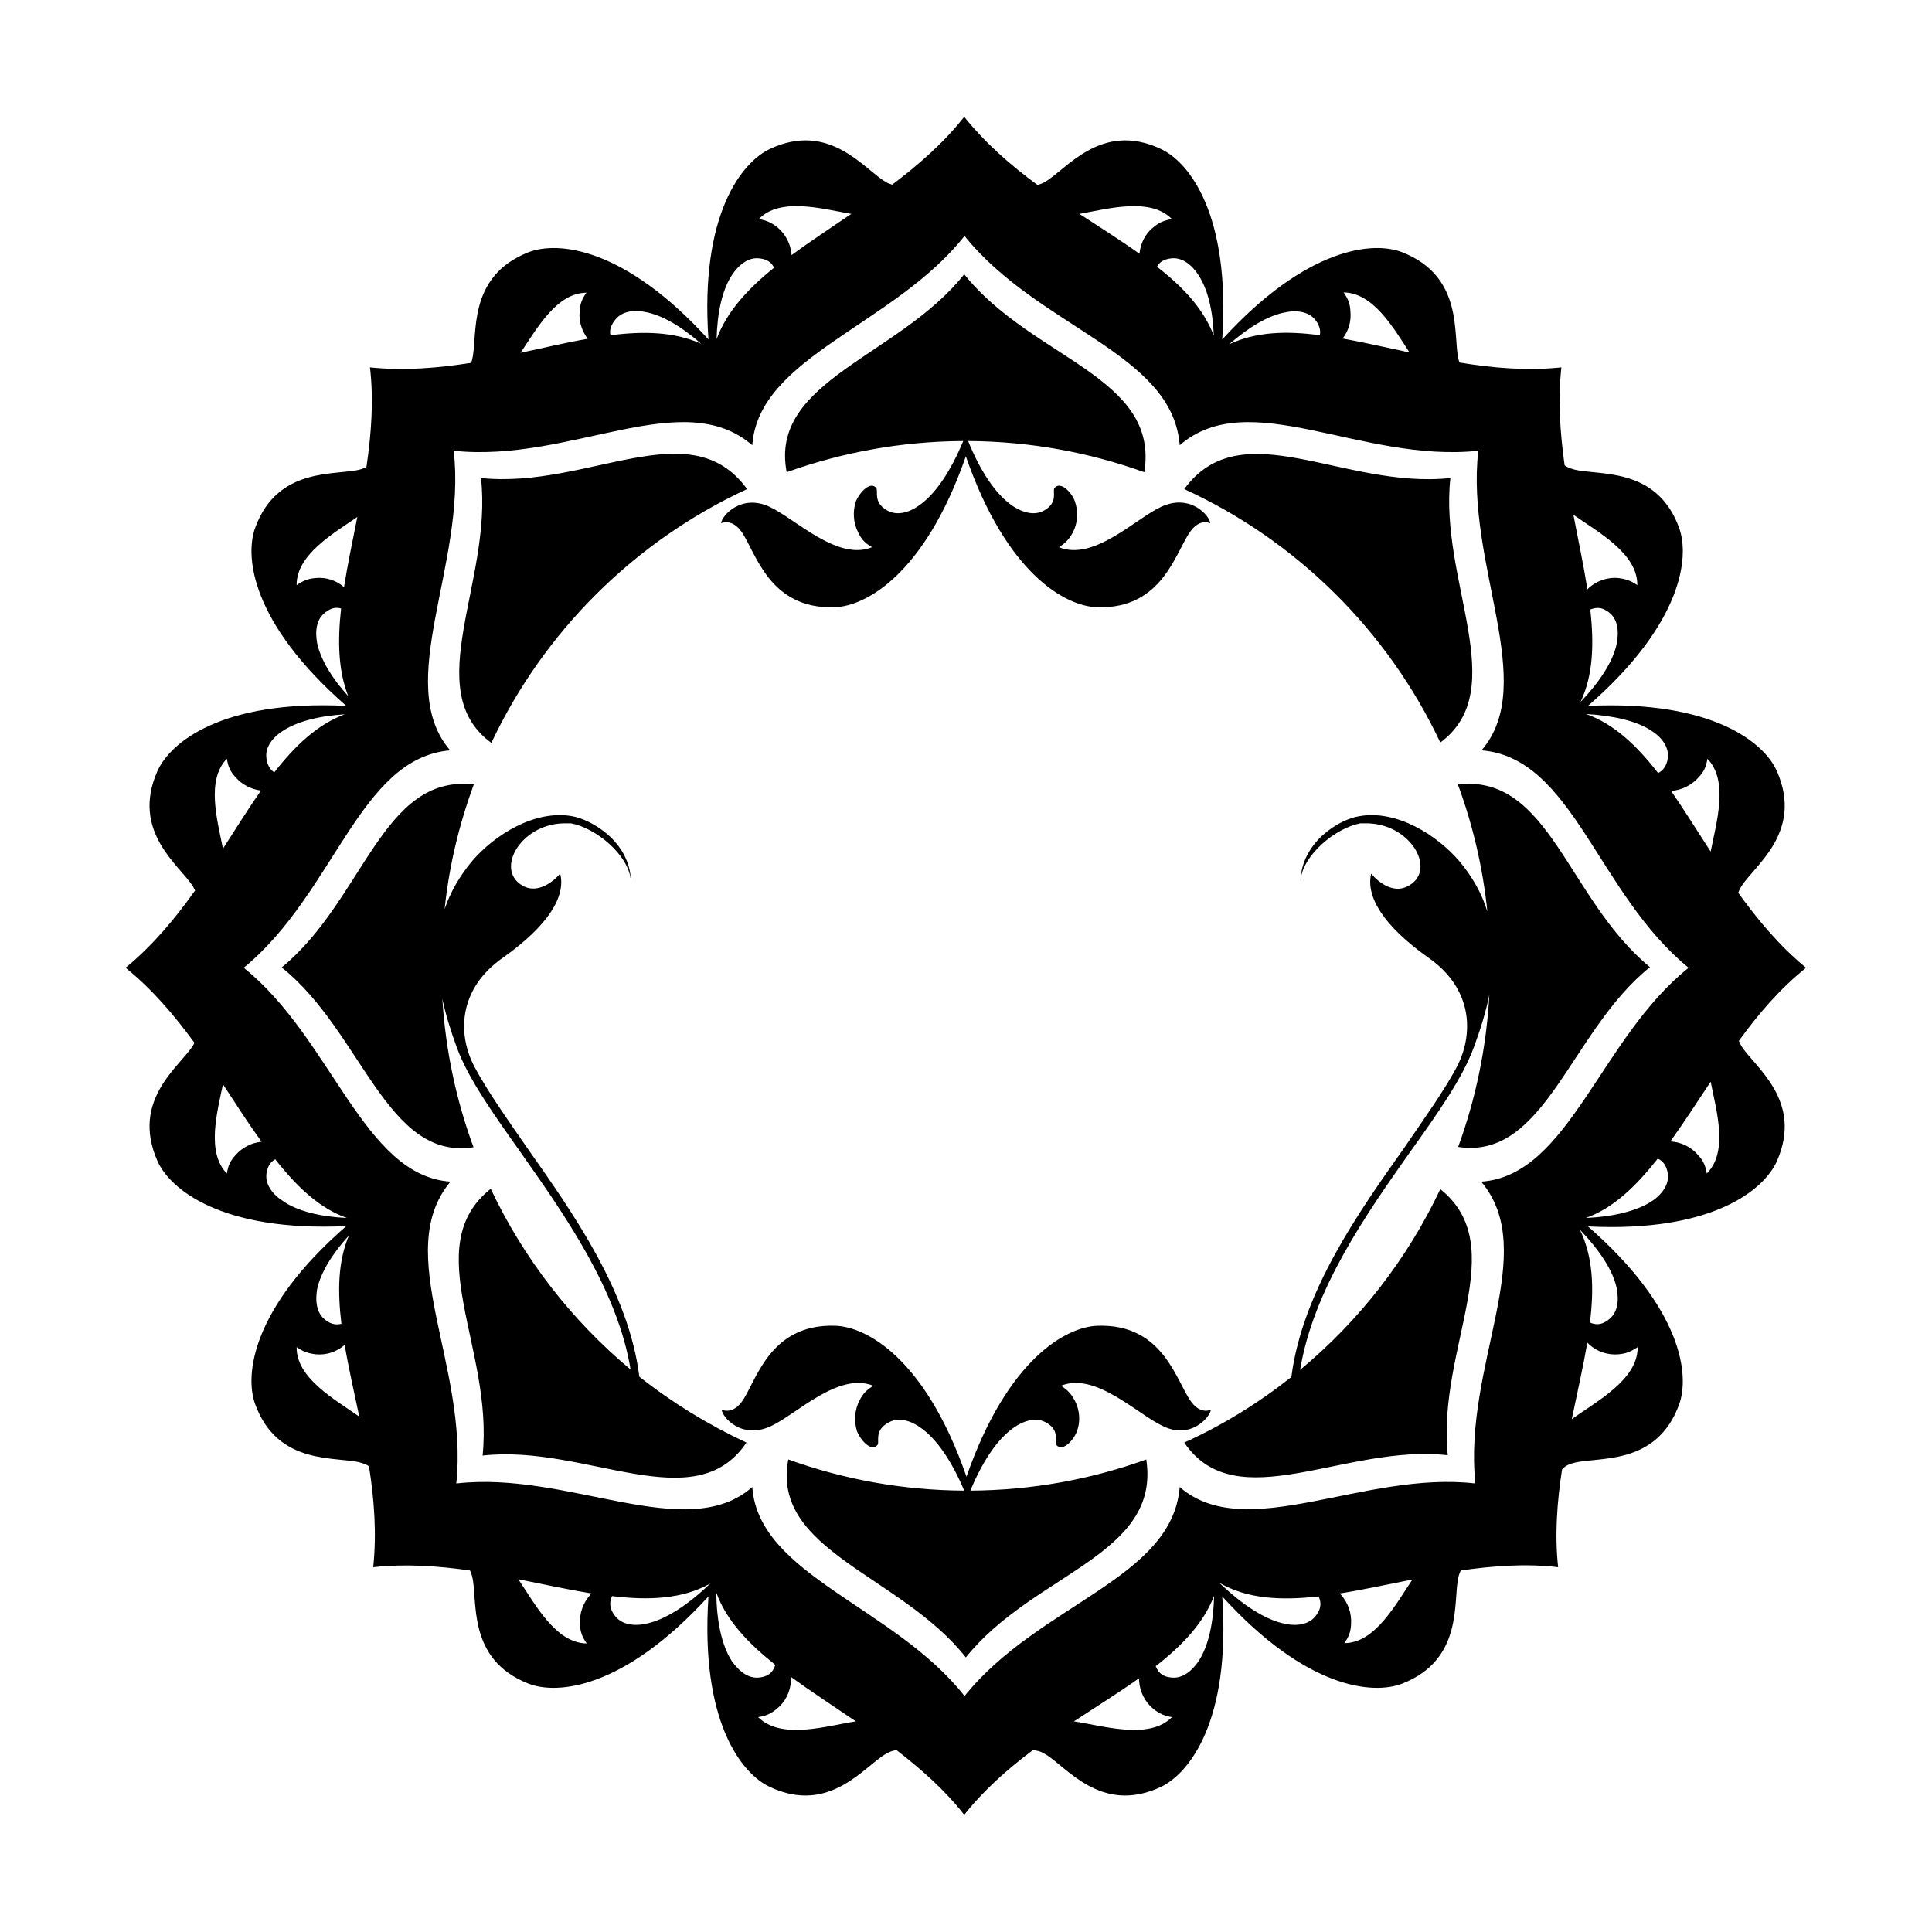 <svg xmlns="http://www.w3.org/2000/svg" viewBox="0 0 595.3 595.3"><path d="M364.9 150.7c17.6-24.1 49 .1 82-3.4-3.5 31.6 19 65.1-3.1 81.5-16.2-34.4-44.2-62.2-78.9-78.1zm84.3 91c4.6 12.4 7.7 25.6 9.1 39.2-1.7-5.6-4.6-10.7-8.6-15.5-6.8-8-19.3-16-30.9-13.9-5.8.9-17.6 7.6-18.1 19.9.7-8.1 11-16.3 18.4-17.7h2.6c13.5.5 21.3 15 11.8 19.5-4.1 2-8.5-1-11-4-1.7 7 3.7 16 17.5 25.8 13.9 9.6 14.2 23.7 8.8 33.9-3.9 7.3-9.8 15.5-16 24.6-14.3 20.2-31.5 44.5-34.9 70.8-10.1 8-21.1 14.8-33 20.2 16 23.6 49.6.3 81.2 3.9-3.4-32.8 19.9-64.2-2.3-82-10.2 21.6-25 40.6-43.2 55.7 4.1-24.9 20.4-48 34-67.3 8.8-12.3 16.2-22.9 19.6-32.3 2.1-5.7 3.7-11 4.7-16-.9 16.4-4.2 32.1-9.6 46.9 26.9 4.1 34.5-35.7 59.1-55.4-25.4-20.8-30.9-59.6-59.2-56.3zm-297.8-12.8c16.2-34.4 44.2-62.2 78.8-78.2-17.5-24.2-49 0-82-3.4 3.6 31.8-19 65.4 3.2 81.6zm221.7 205.5c-2.2.8-4.3-.1-6-2.4-4.6-6-8.4-24.2-28.9-23.5-9.5.3-27.7 10-40.4 46.5-12.7-36.6-30.9-46.2-40.4-46.5-20.6-.7-24.4 17.5-28.9 23.5-1.7 2.3-3.9 3.2-6.1 2.4.1 2.2 6.1 9.3 15.2 5 7.8-3.6 20.8-16.8 31.5-12.4-2.1 1.3-3.2 2.4-4.3 4.6-1.5 2.9-1.7 6.4-.7 9.5 1.2 2.9 4.5 6.4 6.3 4.1.7-.9-1.2-4.4 3.4-6.9 4.1-2.3 8.7.8 9.4 1.3 5.4 3.5 10.2 10.9 13.9 19.7-19-.1-37.3-3.5-54.2-9.6-5.4 28.2 34.8 35.7 54.7 61 20.8-26 60.1-31.4 55.6-61-16.9 6.1-35.2 9.5-54.2 9.6 3.6-8.7 8.3-16.1 13.8-19.7.8-.5 5.4-3.6 9.5-1.3 4.5 2.5 2.5 6 3.2 6.9 1.7 2.3 5.2-1.2 6.3-4.1 1.2-3.1.9-6.6-.6-9.5-1.2-2.2-2.3-3.4-4.3-4.6 10.6-4.4 23.6 8.8 31.4 12.4 8.6 4.3 14.6-2.8 14.8-5zM222.2 161.2c2.2-.8 4.4.1 6.1 2.4 4.5 6 8.3 24.2 28.9 23.5 9.5-.3 27.7-10 40.4-46.5 12.7 36.6 30.9 46.2 40.4 46.5 20.5.7 24.3-17.5 28.9-23.5 1.7-2.3 3.8-3.2 6-2.4-.1-2.2-6.1-9.3-15.2-5-7.8 3.6-20.7 16.8-31.4 12.4 2-1.3 3.1-2.4 4.3-4.6 1.5-2.9 1.7-6.4.6-9.5-1-2.9-4.5-6.4-6.3-4.1-.7.9 1.3 4.4-3.2 6.9-4.1 2.3-8.7-.8-9.5-1.3-5.5-3.6-10.3-11.2-13.9-20.1 19.1.1 37.3 3.5 54.3 9.6 4.7-29.6-34.7-34.9-55.5-61-20 25.3-60.2 32.8-54.7 61 17-6.1 35.3-9.5 54.4-9.6-3.7 8.9-8.5 16.5-14 20.1-.7.5-5.3 3.6-9.4 1.3-4.5-2.5-2.7-6-3.4-6.9-1.7-2.3-5.1 1.2-6.3 4.1-1 3.1-.8 6.6.7 9.5 1 2.2 2.2 3.4 4.3 4.6-10.6 4.4-23.7-8.8-31.5-12.4-8.8-4.2-14.9 2.8-15 5zm314.3 161c3.9 6.4 19.3 16.8 11 35.6-3.9 8.7-19.6 22-58.2 20.1 29.2 25.5 31.3 45.9 28.1 54.8-7 19.3-25.3 16-32.6 18.1-1.6.4-2.8 1.1-3.5 2-1.5 9.8-2.3 19.9-1.2 30.1-10-1.2-20.1-.4-30 1-.3.6-.5 1.2-.7 1.9-1.8 7.3 1.8 25.5-17.4 33-8.9 3.4-29.4 1.7-55.4-26.9 2.7 38.6-10.3 54.6-18.9 58.7-18.6 8.7-29.2-6.5-35.8-10.2-1.3-.8-2.6-1.1-3.7-1.1-7.6 5.7-15 12.2-21.1 19.9-5.9-7.6-13.2-14-20.8-19.9-1 0-2.1.4-3.3 1.1-6.6 3.7-17.3 18.9-35.8 10.2-8.6-4-21.5-20-18.9-58.7-26.1 28.6-46.6 30.3-55.4 26.9-19.2-7.5-15.6-25.7-17.4-33-.2-.7-.4-1.4-.7-1.9-9.9-1.4-19.9-2.1-29.8-1 1.1-10.5.3-20.9-1.3-31.1-.7-.5-1.5-.8-2.5-1.1-7.3-2.1-25.6 1.2-32.6-18.1-3.2-8.9-1.1-29.4 28.1-54.8-38.7 1.8-54.4-11.5-58.2-20.1-8.3-18.9 7.1-29.2 11-35.6.2-.3.3-.6.4-.8-6.2-8.5-13-16.5-21.2-23.1 8.4-6.9 15.3-15.2 21.4-23.8l-.6-1.2c-3.9-6.4-19.3-16.8-11-35.6 3.9-8.7 19.6-22 58.2-20.1-29.2-25.5-31.3-45.9-28.1-54.8 7-19.3 25.3-16 32.6-18.1.6-.2 1.2-.4 1.7-.6 1.5-10.2 2.3-20.6 1.1-30.8 10.6 1.1 21 .2 31.2-1.4.1-.3.2-.7.3-1.1 1.8-7.3-1.8-25.5 17.4-33 8.9-3.4 29.4-1.7 55.4 26.9-2.7-38.6 10.3-54.6 18.9-58.7 18.6-8.7 29.2 6.5 35.8 10.2.6.4 1.3.6 1.9.8C283 50.8 290.8 44 297.1 36c6.6 8.2 14.4 15 22.6 21 .7-.2 1.5-.5 2.2-.9 6.6-3.7 17.3-18.9 35.8-10.2 8.6 4 21.5 20 18.9 58.7C402.7 76 423.2 74.3 432 77.7c19.2 7.5 15.6 25.7 17.4 33 .1.4.2.7.3 1 10.2 1.7 20.8 2.6 31.4 1.5-1.1 10-.4 20.2 1 30.2.7.5 1.6.9 2.7 1.2 7.3 2.1 25.6-1.2 32.6 18.1 3.2 8.9 1.1 29.4-28.1 54.8 38.7-1.8 54.4 11.5 58.2 20.1 8.3 18.9-7.1 29.2-11 35.6-.4.6-.7 1.3-.9 1.9 6 8.3 12.7 16.4 20.9 23.1-8 6.4-14.7 14.2-20.7 22.5.2.5.4 1 .7 1.5zm-21.6-78.5c4 5.8 8 12.2 12.2 18.7 1.8-9.1 5.6-21.8-1-28.6-.4 2.4-1 3.9-2.7 5.7-2.2 2.5-5.3 4-8.5 4.2zM488.7 220c8.7 3.1 15.7 9.8 22.2 18.2 1.2-.6 2.6-1.8 3-4.6.6-4.6-4-7.8-4.7-8.2-4.7-3.3-12.2-4.9-20.5-5.4zm7.2-31.2c-2.6-2.1-4.5-1.5-5.9-1 1.2 10.6.9 20.3-3 28.5 5.8-6.1 10.1-12.5 11.2-18.2.1-.9 1.3-6.4-2.3-9.3zm-11.1-30.2c1.5 7.9 3.2 15.7 4.3 23l.5-.5c2.5-2.2 5.8-3.3 9-3 2.5.3 4 .9 5.9 2.2.1-9.8-12.2-16.4-19.7-21.7zm-71.1-54.3c6.6 1.2 13.5 2.8 20.6 4.3-5-7.7-11.2-18.4-20.3-18.5 1.4 2 2 3.5 2.1 5.9.3 3-.6 6-2.4 8.3zm-35 1.8c8.3-3.9 17.7-4.2 28-2.8.2-1.2.1-2.7-1.3-4.6-2.8-3.7-8.3-2.7-9.1-2.5-5.5.9-11.6 4.7-17.6 9.9zm-17.8-26.5c-2.6.3-3.8 1.4-4.4 2.6 8 6.2 14.3 12.9 17.5 21.2-.3-7.6-1.8-14.4-4.9-18.9-.5-.7-3.5-5.4-8.2-4.9zm-28.3-13.7c6.4 4.2 12.8 8.2 18.5 12.3.3-3.2 1.8-6.2 4.2-8.1 1.9-1.6 3.4-2.2 5.8-2.6-6.7-6.8-19.5-3.2-28.5-1.6zm-98.8 1.6c2.3.4 3.8 1 5.8 2.6 2.5 2.1 4.1 5.2 4.3 8.5 5.7-4.2 12-8.3 18.4-12.7-9.2-1.6-21.9-5.2-28.5 1.6zm-13 37c3.1-8.4 9.5-15.4 17.7-22-.6-1.3-1.7-2.6-4.6-2.9-4.6-.5-7.7 4.2-8.2 4.9-3.2 4.7-4.7 11.9-4.9 20zm-32.7-1.2c10.2-1.3 19.6-1.1 27.9 2.6-5.9-5.2-12-8.9-17.4-9.8-.8-.2-6.3-1.2-9.1 2.5-1.5 1.9-1.7 3.5-1.4 4.7zm-27.7 5.4c7.2-1.5 14.1-3.2 20.7-4.3-1.8-2.4-2.8-5.4-2.5-8.3.1-2.4.7-4 2.1-5.9-9.1 0-15.2 10.9-20.3 18.5zm-63.1 69.4c3.1-.3 6.3.7 8.7 2.8 1.1-6.9 2.6-14.1 4.1-21.6-7.6 5.2-18.8 11.7-18.7 21 1.9-1.3 3.4-2 5.9-2.2zm10 36.4c-3.1-7.9-3.3-17-2.2-27-1.3-.4-2.9-.4-5 1.3-3.7 2.9-2.5 8.4-2.4 9.3 1.1 5.2 4.6 10.9 9.6 16.4zm-25.2 19.2c.3 2.4 1.4 3.6 2.4 4.3 6.4-8.2 13.2-14.7 21.7-17.9-7.9.5-14.9 2.2-19.5 5.4-.6.4-5.3 3.6-4.6 8.2zm-13.4 27.8c4-6.2 7.8-12.3 11.7-17.9-3-.4-5.8-1.8-7.8-4.1-1.7-1.8-2.3-3.3-2.7-5.7-6.4 6.6-3 18.7-1.2 27.7zm11.9 90.3c-4-5.5-7.9-11.6-11.9-17.7-1.9 9-5.1 21 1.2 27.5.4-2.4 1-3.9 2.7-5.7 2-2.3 4.9-3.8 8-4.1zm26.3 23.5c-8.5-3-15.5-9.7-22.1-18.1-1.2.7-2.3 1.8-2.7 4.4-.6 4.6 4 7.8 4.7 8.2 4.6 3.4 11.9 5.1 20.1 5.5zm-6.8 31.3c2.1 1.7 3.8 1.6 5.1 1.3-1.2-10-1.1-19.1 2.3-27.2-5.1 5.6-8.7 11.4-9.8 16.6-.1.9-1.2 6.4 2.4 9.3zm10.6 29.9c-1.6-7.6-3.3-15-4.5-22.1-2.5 2.2-5.7 3.2-8.9 2.9-2.5-.3-4-.9-5.9-2.2-.1 9.6 11.8 16.1 19.3 21.4zm71.6 54.5c-7.2-1.2-14.8-2.8-22.6-4.4 5.2 7.7 11.5 19.7 21.1 19.8-1.4-2-2-3.5-2.1-5.9-.2-3.3.9-6.5 3.1-9 .1-.2.3-.4.5-.5zm36.6-3.1c-8.5 4.8-18.9 5.3-30.3 3.9-.6 1.4-1.2 3.4.9 6.1 2.8 3.7 8.3 2.7 9.1 2.5 6.3-1.1 13.5-6 20.3-12.5zm15 29c3.7-.4 4.5-2.5 5-3.9-8.4-6.7-15.1-13.7-18.2-22.3.1 8.6 1.6 16.3 4.9 21.3.7.8 3.7 5.4 8.3 4.9zm29.8 13.5c-6.9-4.7-13.8-9.2-20-13.7 0 .5.1.9 0 1.3-.2 3.3-1.7 6.4-4.3 8.5-1.9 1.6-3.4 2.2-5.8 2.6 7.2 7.1 21 2.7 30.1 1.3zm97.4-1.3c-2.3-.4-3.8-1-5.8-2.6-2.5-2.1-4.1-5.2-4.3-8.5v-.9c-6.2 4.4-13.1 8.7-20.1 13.3 9.2 1.4 23.2 5.8 30.2-1.3zm13-37.4c-3.3 8.5-9.8 15.3-18 21.7.6 1.4 1.5 3.2 4.9 3.5 4.6.5 7.7-4.2 8.2-4.9 3.2-4.7 4.7-12.1 4.9-20.3zm32.2.2c-11.6 1.3-22 .8-30.6-4.2 6.9 6.6 14.2 11.6 20.6 12.7.8.2 6.3 1.2 9.1-2.5 2.1-2.7 1.5-4.6.9-6zm28.9-5.2c-7.8 1.5-15.3 3.2-22.5 4.3.2.1.3.3.5.4 2.2 2.5 3.3 5.7 3.1 9-.1 2.4-.7 4-2.1 5.9 9.5 0 15.8-11.9 21-19.6zm85.1-188.5c-28.2-23-35.6-64.7-63.8-67 17.7-20.6-5-57.4-1-92.3-36.1 3.8-70.6-20.3-92-1.7-2.2-28.5-43.5-36.1-66.3-64.5-21.7 27.5-63.5 37.2-65.4 64.5-21.5-18.6-56 5.5-92 1.7 4 34.9-18.8 71.7-1.1 92.3-28 2.4-35.5 43.9-63.6 67 27.2 21.8 36.9 64.1 63.7 65.9-18.2 21.8 5.6 56.6 1.8 93 34.5-4 70.9 18.9 91.2 1.1 1.9 27.2 43.8 36.9 65.4 64.4 22.8-28.4 64-36 66.3-64.4 20.4 17.7 56.7-5.1 91.1-1.1-3.8-36.4 20.1-71.2 1.8-93 27-1.8 36.6-44.1 63.9-65.9zm-21.6 119.1c-3.2.3-6.6-.8-9-3l-.6-.6c-1.3 7.5-3.1 15.4-4.8 23.6 7.4-5.4 20.4-12.1 20.3-22.2-2 1.3-3.5 2-5.9 2.2zm-11.9-38.4c4.1 8.4 4.4 18.1 3.1 28.6 1.4.6 3.3 1.1 5.9-1 3.7-2.9 2.5-8.4 2.4-9.3-1.1-5.7-5.5-12.2-11.4-18.3zm27.1-17.2c-.4-2.9-1.8-4.1-3.1-4.7-6.7 8.5-13.7 15.3-22.2 18.3 8.4-.4 15.9-2.1 20.7-5.4.6-.4 5.2-3.6 4.6-8.2zm13.2-28.4c-4.2 6.4-8.3 12.6-12.4 18.4 3.3.2 6.4 1.7 8.5 4.2 1.7 1.8 2.3 3.3 2.7 5.7 6.7-6.7 3-19.2 1.2-28.3zm-364.8 20.2c-6.3-9.1-12.1-17.3-16-24.6-5.5-10.2-5.1-24.3 8.8-33.9 13.8-9.8 19.3-18.8 17.5-25.8-2.5 2.9-6.9 5.9-11 4-9.4-4.5-1.7-19 11.8-19.5h2.6c7.4 1.4 17.7 9.5 18.4 17.7-.4-12.2-12.3-18.9-18.1-19.9-11.6-2.1-24.1 5.9-30.9 13.9-3.8 4.6-6.6 9.4-8.4 14.7 1.4-13.4 4.5-26.2 9-38.4-28.3-3.2-33.8 35.5-59.2 56.4 24.7 19.7 32.3 59.6 59.1 55.4-5.3-14.4-8.6-29.7-9.6-45.7 1 4.7 2.5 9.6 4.4 14.8 3.4 9.4 10.8 19.9 19.6 32.3 13.5 19.2 29.9 42.3 34 67.1-18.1-15.1-32.9-34.1-43.1-55.7-22.4 17.8.9 49.3-2.5 82.2 31.7-3.6 65.3 19.8 81.3-4-11.8-5.5-22.9-12.3-33-20.3-3.3-26.3-20.5-50.5-34.7-70.7z"/></svg>